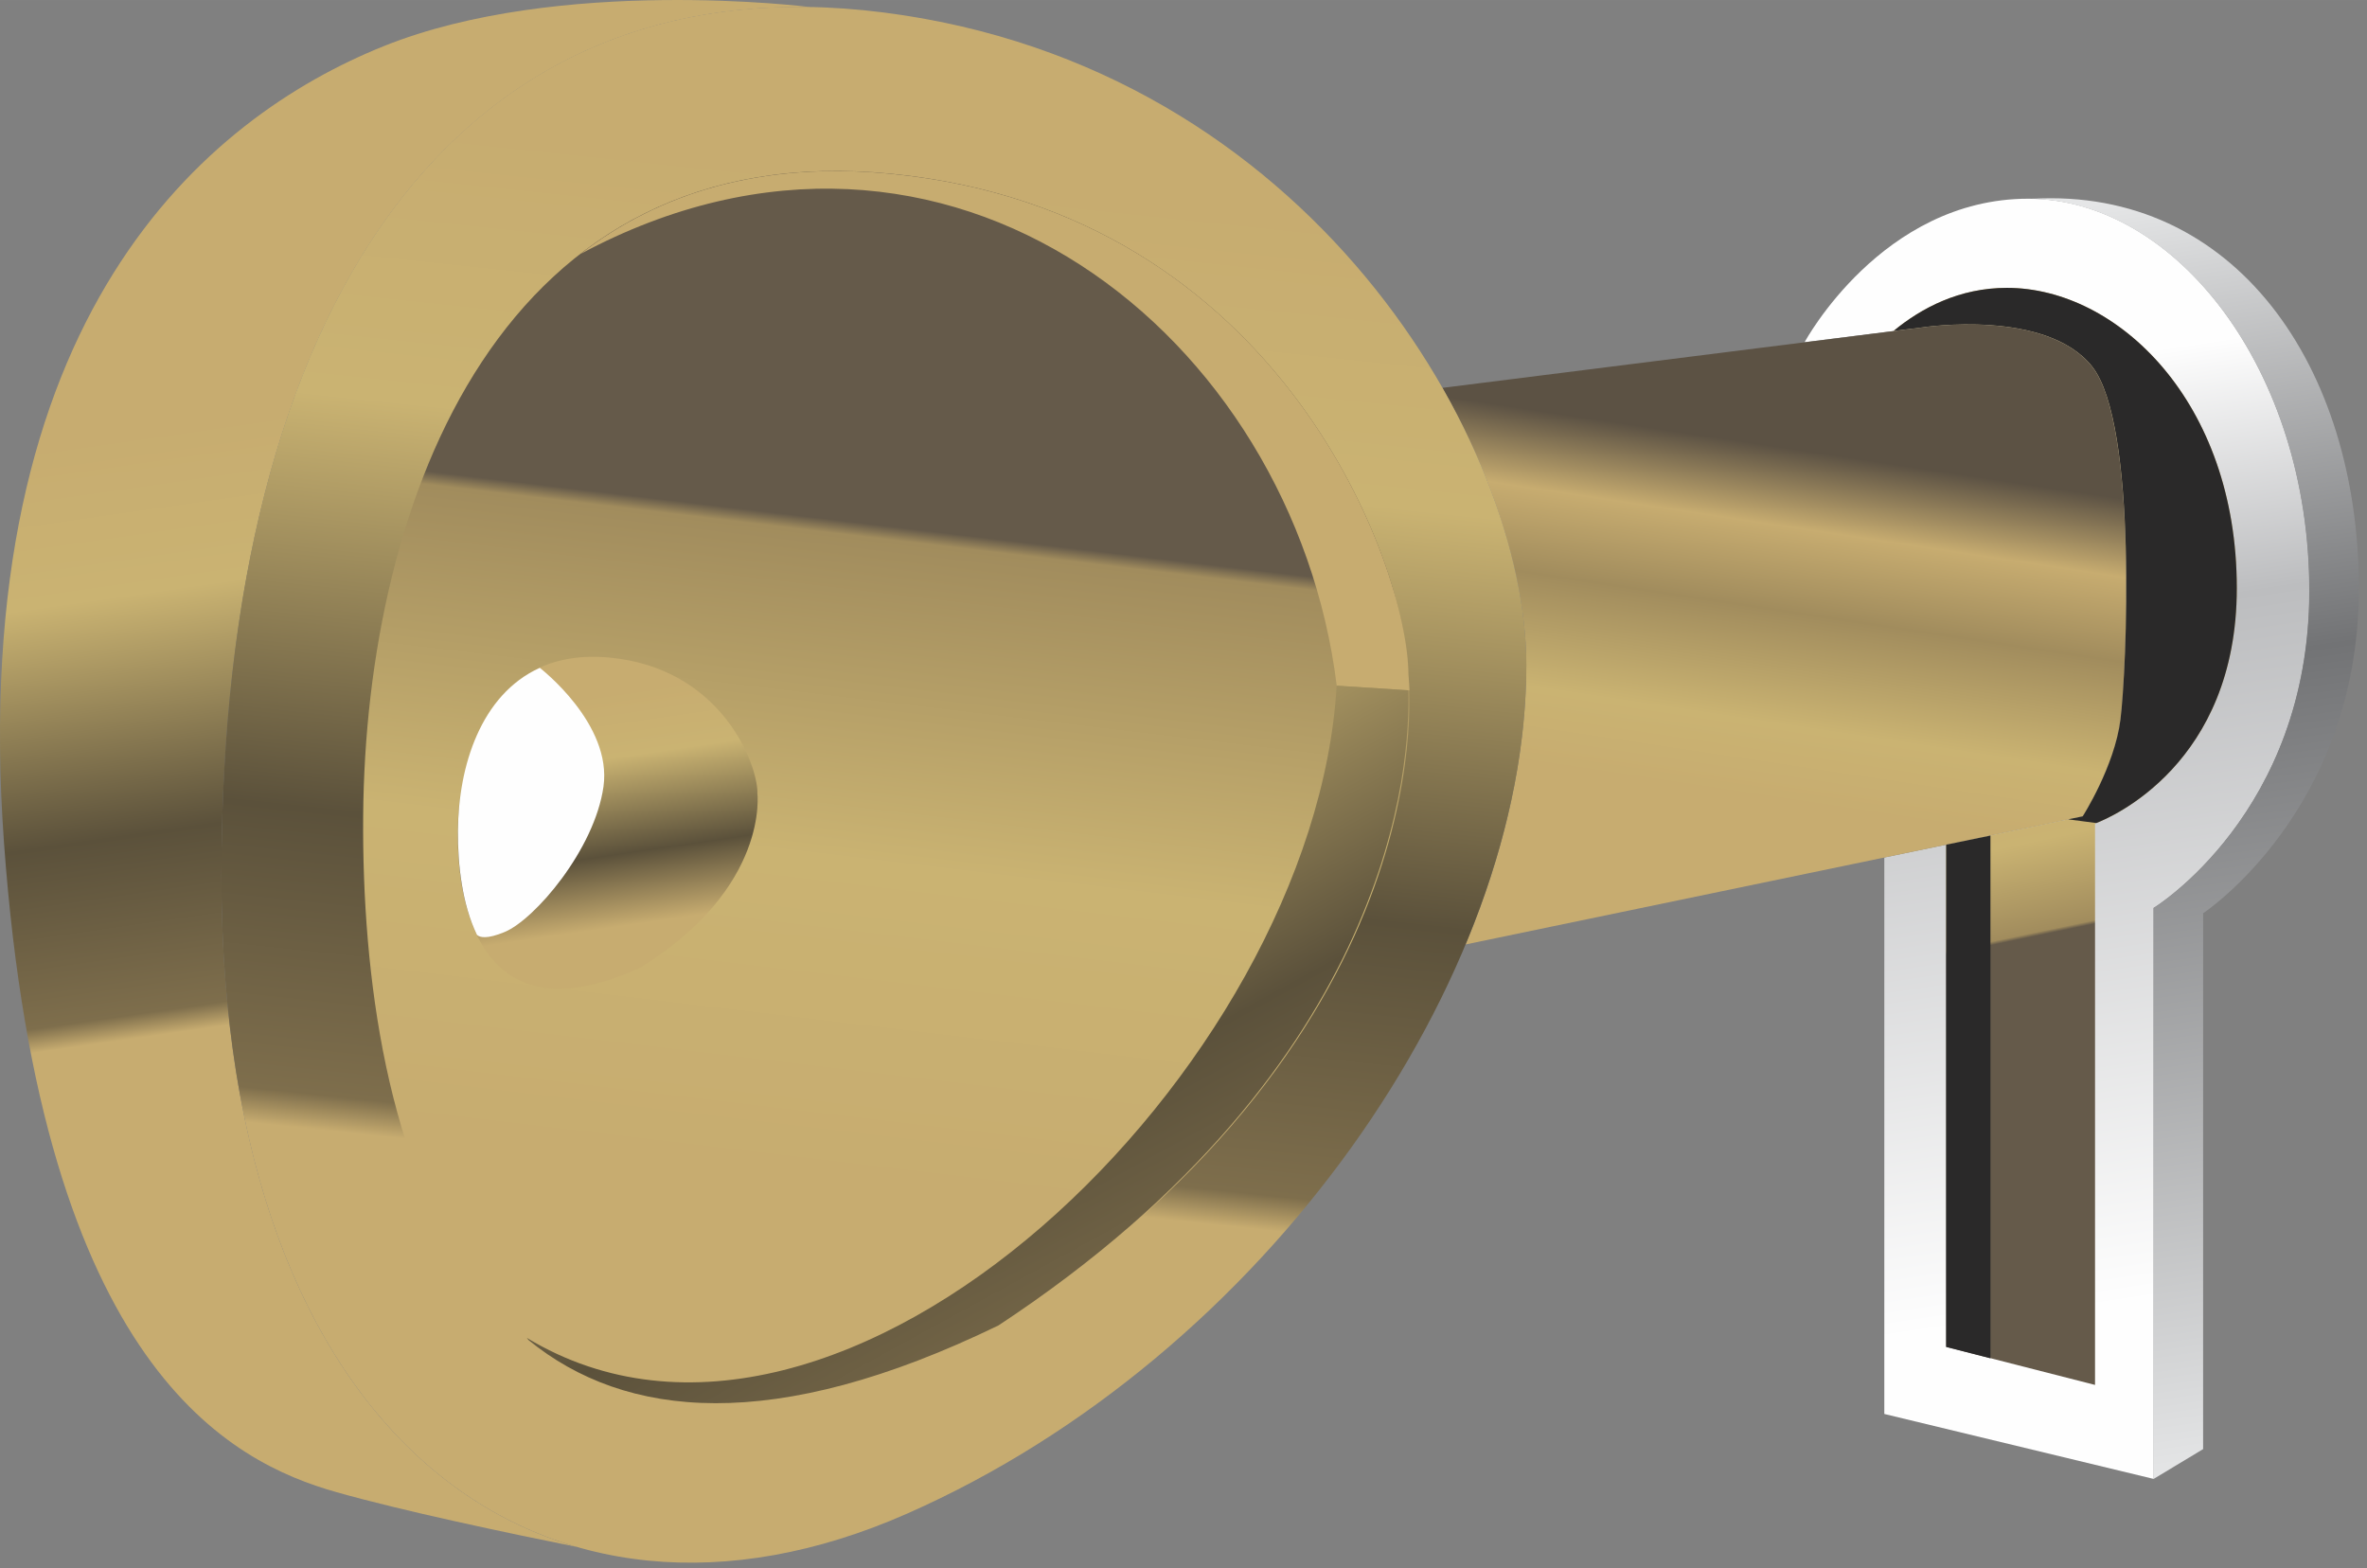 <?xml version="1.0" encoding="UTF-8" standalone="no"?>
<svg xmlns:rdf="http://www.w3.org/1999/02/22-rdf-syntax-ns#" style="image-rendering:optimizeQuality;shape-rendering:geometricPrecision" xmlns="http://www.w3.org/2000/svg" fill-rule="evenodd" height="33.122" width="50" version="1.1" clip-rule="evenodd" xmlns:cc="http://creativecommons.org/ns#" xmlns:xlink="http://www.w3.org/1999/xlink" viewBox="0 0 1462.538 968.831" xmlns:dc="http://purl.org/dc/elements/1.1/">
 <rect x="0" y="0" width="1462.538" height="968.831" fill="#808080" stroke="none"/>
 <defs>
  <linearGradient id="g" y2="8241.2" gradientUnits="userSpaceOnUse" x2="18168" y1="4660.9" x1="18708">
   <stop stop-color="#5c5244" offset="0"/>
   <stop stop-color="#c7ac70" offset=".22"/>
   <stop stop-color="#a18c5d" offset=".459"/>
   <stop stop-color="#cab372" offset=".78"/>
   <stop stop-color="#c7ac70" offset="1"/>
  </linearGradient>
  <linearGradient id="f" y2="4120.5" gradientUnits="userSpaceOnUse" x2="3449.8" y1="11694" x1="4538.2">
   <stop stop-color="#c7ac70" offset="0"/>
   <stop stop-color="#c7ac70" offset=".188"/>
   <stop stop-color="#7e6e4c" offset=".22"/>
   <stop stop-color="#5b513b" offset=".459"/>
   <stop stop-color="#cab372" offset=".78"/>
   <stop stop-color="#c7ac70" offset="1"/>
  </linearGradient>
  <linearGradient id="a" y2="12236" gradientUnits="userSpaceOnUse" x2="8938.6" y1="5489.7" x1="9744.5">
   <stop stop-color="#655a4a" offset="0"/>
   <stop stop-color="#a18c5d" offset=".02"/>
   <stop stop-color="#cab372" offset=".51"/>
   <stop stop-color="#c7ac70" offset="1"/>
  </linearGradient>
  <linearGradient id="e" y2="7690.2" xlink:href="#a" gradientUnits="userSpaceOnUse" x2="21076" y1="9535.5" x1="21460"/>
  <linearGradient id="h" y2="1791.5" xlink:href="#b" gradientUnits="userSpaceOnUse" x2="9700" y1="14996" x1="8300.4"/>
  <linearGradient id="i" y2="7150.3" gradientUnits="userSpaceOnUse" x2="6098.7" y1="10202" x1="6544.1">
   <stop stop-color="#c7ac70" offset="0"/>
   <stop stop-color="#c7ac70" offset=".22"/>
   <stop stop-color="#5b513b" offset=".459"/>
   <stop stop-color="#cab372" offset=".78"/>
   <stop stop-color="#c7ac70" offset="1"/>
  </linearGradient>
  <linearGradient id="b" y2="6144.8" gradientUnits="userSpaceOnUse" x2="7099" y1="16654" x1="12856">
   <stop stop-color="#c7ac70" offset="0"/>
   <stop stop-color="#c7ac70" offset=".212"/>
   <stop stop-color="#7e6e4c" offset=".239"/>
   <stop stop-color="#5b513b" offset=".459"/>
   <stop stop-color="#cab372" offset=".78"/>
   <stop stop-color="#c7ac70" offset="1"/>
  </linearGradient>
  <linearGradient id="j" y2="13418" gradientUnits="userSpaceOnUse" x2="21908" y1="3857.5" x1="20461">
   <stop stop-color="#fefefe" offset="0"/>
   <stop stop-color="#bcbdbf" offset=".271"/>
   <stop stop-color="#fefefe" offset="1"/>
  </linearGradient>
  <linearGradient id="k" y2="15061" gradientUnits="userSpaceOnUse" x2="23554" y1="2092.6" x1="21665">
   <stop stop-color="#e5e6e7" offset="0"/>
   <stop stop-color="#727375" offset=".369"/>
   <stop stop-color="#e5e6e7" offset="1"/>
  </linearGradient>
  <linearGradient id="d" y2="12236" xlink:href="#a" gradientUnits="userSpaceOnUse" x2="8938.6" y1="5489.7" x1="9744.5"/>
  <linearGradient id="c" y2="6144.8" xlink:href="#b" gradientUnits="userSpaceOnUse" x2="7099" y1="16654" x1="12856"/>
 </defs>
 <g transform="matrix(.06 0 0 .06 -.068 .005)">
  <path fill="url(#j)" d="m18585 3524c0-1 796-1478 2304-1478s2895 1751 2895 4038c0 2286-1604 3265-1604 3265v5880l-2774-669v-5730l2043-424s328-511 389-997 182-3040-292-3636-1740-403-1740-403l-1221 154"/>
  <path fill="url(#g)" d="m21448 8407s328-511 389-997 182-3040-292-3636-1740-403-1740-403l-4950 623c576 1008 864 2037 864 2854 0 927-221 1908-624 2874v3l6353-1319z"/>
  <path fill="url(#f)" d="m8337 72s-2577-325-4389 405-4296 2767-3906 8197c390 5429 2350 6386 3420 6690 675 192 1765 422 2478 565-2130-617-3658-2974-3658-6914 0-5497 2134-9011 6056-8942zm-1697 15994 7 1-7-1"/>
  <path fill="url(#h)" d="m15720 6848c0-2264-2215-6160-6622-6720s-6817 3043-6817 8886 3360 8205 7060 6573c3701-1631 6379-5515 6379-8740z"/>
  <path fill="url(#d)" d="m14504 6947c0-1082-1289-4755-5315-5157-4026-401-5423 3353-5448 6615-24 3262 1021 7930 6554 5243 4670-3077 4208-6701 4208-6701z"/>
  <path fill="#c7ac70" d="m14515 7109-748-48c-444-3596-4e3 -6476-7788-4446 806-625 1860-959 3211-824 4026 401 5315 4074 5315 5157 0 0 7 57 11 162z"/>
  <path fill="url(#c)" d="m13766 7061c-225 3937-5093 8678-8339 6716 6 8 12 16 18 23 994 809 2523 973 4839-152 4088-2693 4243-5806 4219-6540-246-16-491-32-737-48z"/>
  <path fill="url(#i)" d="m7801 8160c0-292-370-1281-1524-1389s-1555 903-1562 1782 293 2136 1879 1412c1339-829 1206-1805 1206-1805z"/>
  <path fill="#fefefe" d="m5559 6876c11 9 747 578 657 1223-91 649-710 1372-1020 1499-179 74-253 56-283 29-154-320-199-726-196-1073 5-663 235-1401 843-1677z"/>
  <path fill="url(#e)" d="m19501 3408c286-236 677-444 1168-444 1138 0 2367 1173 2367 3092 0 1920-1460 2424-1460 2424v5781l-1533-392v-5171l1405-292s328-511 389-997 182-3040-292-3636-1740-403-1740-403l-305 38z"/>
  <path fill="url(#k)" d="m20924 2047h3c2086-122 3366 1727 3366 4013s-1604 3344-1604 3344v5518l-511 308v-5880s1604-979 1604-3265c0-2268-1365-4010-2859-4037z"/>
  <g fill="#2a2929">
   <path d="m19501 3408c286-236 677-444 1168-444 1138 0 2367 1173 2367 3092 0 1814-1303 2364-1447 2419l-290-38 150-31s328-511 389-997 182-3040-292-3636-1740-403-1740-403l-305 38"/>
   <path d="m20043 8698 456-94v5383l-456-117z"/>
  </g>
 </g>
</svg>
